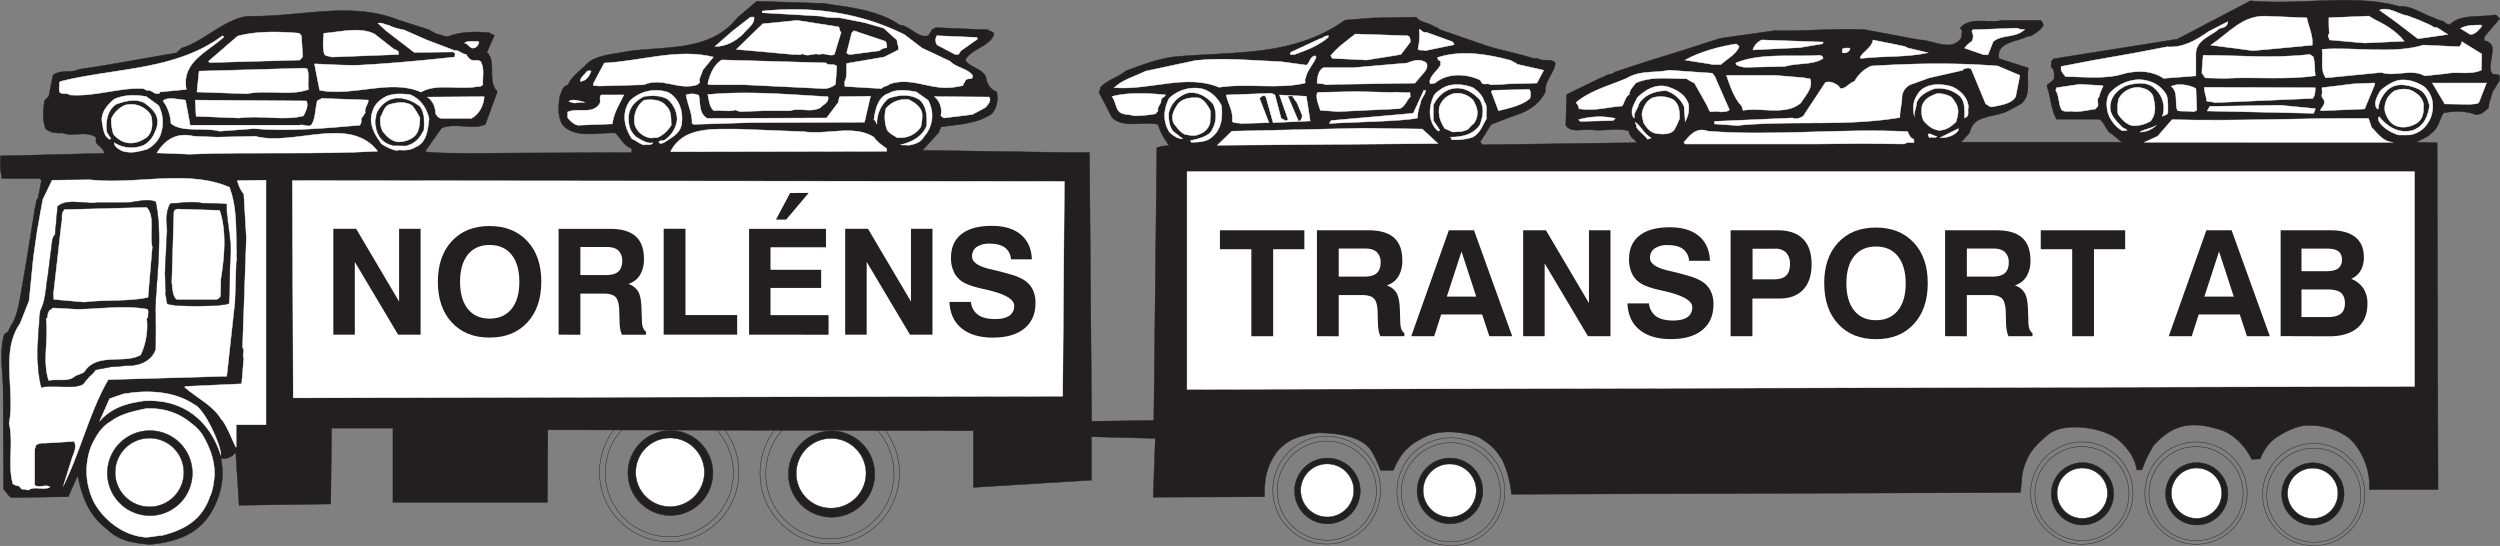 <svg xmlns="http://www.w3.org/2000/svg" viewBox="0 0 1252.45 273.49"><rect x="0" y="0" width="1252.45" height="273.49" fill="#808080" stroke="none"/><defs><style>.cls-1,.cls-4{fill:#231f20;}.cls-1,.cls-3,.cls-5,.cls-6{stroke:#231f20;}.cls-1,.cls-2,.cls-3,.cls-5,.cls-6{stroke-miterlimit:22.93;}.cls-1,.cls-2,.cls-5,.cls-6{stroke-width:0.22px;fill-rule:evenodd;}.cls-2,.cls-5{fill:#fff;}.cls-2{stroke:#fff;}.cls-3,.cls-6{fill:none;}.cls-3{stroke-width:2.02px;}</style></defs><title>Asset 3</title><g id="Layer_2" data-name="Layer 2"><g id="Lager_1" data-name="Lager 1"><path class="cls-1" d="M75.2,272.75c-8.54-.64-15.58-1.92-21.13-7.26-8.75-6.62-12.59-14.73-15.15-27.32l-4.7,10.67-28.6.43c-1.49-.85-2.35-2.77-3.84-4.27l-.21-49.09c0-9.18-2.13-19.42.64-28.6,2.56-.85,2.35-3.2,4.06-5.34C9,156.86,9.88,150.45,11,143.84L13.3,130.6l4.27-26.68c.85-1.92,0-3,1.49-4.7l1.71-8.75c0-.21-.21-.43-1.07-1.07H.92A40.37,40.37,0,0,1,.28,78.1l51.86-1.28c.43-1.92-3-3.84-4.06-5.55V68.71c-5.34-3.41-11.31,0-16.86-2.13-3,.21-6.19,0-8.32-2.13C21.2,60.6,21.62,55,22.26,50.78c0-.64,1.28-1.71,2.13-2.35l2.13-10.67c3.84-3.2,8.54-.85,13-3l13.66-2.13,35.43-6.19c.43-.85,1.92-1.71,2.35-2.35,11.31-3.41,20.49-13.87,32.87-16,26.25.64,51.65-7.68,75.77,1.92L215,14.92a31,31,0,0,0,3.84,2.13c1.71,0,4.06,1.71,6.19,1.07,6.19-2.35,13.45-2.35,20.28-1.71.21.64,1.28.64,2.35,1.28l-3.84,8.75c.85,0,.85.85,1.71,1.92,2.13,5.34-.85,13,3.63,17.5l-6,16.43c-6.62,3-15.15-1.07-22,1.92L212.86,76c6.19.85,14.51.64,21.77.85l26.68-.21,54.85-.21.43-.64-.21-1.49c-3.84-1.28-5.12-4.7-8.11-7.68-8.54-.43-19.42,3-26.25-3.84-3-4.48-2.13-10.46-1.49-14.94,1.07-1.92,1.07-4.48,4.06-5.34,1.92-4.48,6.19-7,9.6-10.67,4.91-4.48,13.66-4.7,20.7-6.19,19.85-2.56,41.19,0,54.43-16.65L379.13.62l33.3,1.07c12.81,1.92,23.9,3,34.58,8.54,1.28.64,2.35,1.49,3.84,2.35,4.91.21,8.75,6.62,14.09,5.34a12.06,12.06,0,0,0,1.92-3l1.92-1.07L495,14.92c.43.64,2.56.85,3,2.13-1.92,6.19-10.89,7-14.51,13,2.35,3.84,8.32,4.06,10.46,8.54,0,2.35,2.13,6.62,5.34,7.26.85,4.27.21,7.9-2.35,11.1-7.47,5.12-16.86,5.34-25.61,6.62,0,1.07-1.07,1.49-.85,2.56l-8.32,9.18,70.65,1.07h13l1.07,134.68,31.16-.43L579.55,74A18.3,18.3,0,0,1,585.31,73l.21-.43a31.14,31.14,0,0,1-5.34-10.24c-6.83-1.71-17.29,2.13-23.05-3.41l-6.62-12.81a2.58,2.58,0,0,0,.64-2.13c3.63-4.06,8.54-4.91,13-8.54,8.32-3,15.79-6,24.33-7,29.45-2.77,59.34.21,85.37-18.36l13.45-1.07,22.2-.43c1.71,2.77,6.19,2.56,9.18,4.91,1.28,0,1.71.85,3,1.49l19.85,6.83c7.9,3,17.5,4.48,26.68,7.47h2.35c2.13,1.71,5.34,0,8.11,1.71l.43.64c0,2.56-1.71,4.7-3,7.47a12.19,12.19,0,0,0-1.92,6.83c-3,6.4-8.75,10-16.65,12.38L747.09,62.3l-5.55,8.75c.21.43.64.85,1.07,1.49l77.48-1.07c-1.28-1.92-3.63-2.56-4.06-5.76-4.91-1.92-12,0-17.93-.64-5.34-.64-11.31,1.71-13.66-2.35l.43-15.37L801.95,39c1.92-.43,3.41-1.92,5.34-1.92.85-.21.85-.43,1.92-1.07l15.58-5.12L840.58,26l21.34-6.83,27.32-3.84c14.51.43,30.52-1.28,45.25-.43L961.81,20c6.4,0,16.22,6.4,20.92-1.28-.21-1.49,1.07-3.84-.85-4.48,4.91-6.19,14.3-2.35,21.34-4.06h19c.64.21.85.85,1.49,2.35-1.07,2.35-3.84,4.06-6.4,5.55H1016c-5.34,3-16.22,2.77-14.51,11.31l14.73,4.7c-1.28,5.76,1.92,13.66-4.06,18.14l-6.83,3.63c-7.47,3.2-16.86,1.71-18.57,10.67-1.49,1.49-2.77,3-4.27,4.7H1063l-4.91-4.06c-3-1.28-3.41-5.76-6.4-7.47h-21.34c-2.77-4.48-3-11.31-4.91-16.65.64-1.49,2.56-1.71,3.63-3.63V37.54a5,5,0,0,0-.85-3.41c-1.28-.43-.21-2.35-.64-3.2l1.28-1.49,61.9-9.82L1127.44.41c24.33,2.35,51.87-3.63,74.49,2.77,6.4-.43,11.74,4.06,17.5,5.76,1.49,1.07,3.2,1.07,4.91,1.92l1.28,1.07,1.71.43c5.12-5.34,15.15-3.63,22.62-4.91.85,0,1.49,1.28,2.35,1.92l-7.47,8.75-.43,2.13c2.35.64,4.27,1.71,4.27,4.27,0,4.06-1.49,7.26-.85,11.1l.64,1.07c.64,1.07,2.35.21,3.63,1.07.21.21,0,1.49.21,2.35l-3.63,6c-.43,2.35-1.92,5.12-1.92,7.9-1.92,1.49-3.42,3.63-6.62,3.41-4.48-1.92-10.89-1.92-16-.85-2.13,3.41-2.56,8.11-6.83,10.67.43.43-2.77,1.92-7,4.06l10.67.21.43,173.74H1187c.64-13.23-6.4-23.05-11.1-26.47a33.32,33.32,0,0,0-21.34-5.55c-3.63.21-10,3-13.87,5.76-4.48,2.77-7.47,8.11-8.32,10.89l-4.27.21c-2.77-5.55-7.47-11.31-14.3-14.3-16.43-5.55-25.4-3-35,7.47-2.77,5.12-3.41,5.76-5.76,12.17h-2.56c-.85-6.19-4.91-11.53-9.82-15.58-8.11-6-27.11-8.54-34.58-2.13-5.55,4.7-10.67,8.75-13,19.85l-.85,9.18-255.06.85c-.21-5.12-3-15.79-5.76-19-2.77-4.48-6.19-7-11.1-9.82-10.67-3.2-20.7-3.63-28.6,1.28-6.62,3.2-10.89,8.54-13.66,15.58h-6.4s-3.2-8.54-5.76-11.31c-6-6.62-18.78-7.47-26-7.47a44.18,44.18,0,0,0-12.59,3.41,23.45,23.45,0,0,0-7.68,6.19c-6,8.54-6,14.73-6.19,22.41l-55.71.21,1.07-29.45-32-.85v21.77l-59.12,3.63V215.76l-213.22-.43-.21,36.28H196.85V214.48H166.12l-.43,38-45.89.64-1.71-26.68a7.42,7.42,0,0,1-7.47,3.2,34.87,34.87,0,0,1-1.07,18.78c-3.63,10.67-9.6,17.72-20.49,21.56A61.31,61.31,0,0,1,75.2,272.75Z"/><path class="cls-2" d="M47.24,251.83a34.73,34.73,0,0,1-1.49-28.39c2.13-4.48,4.91-9.6,9.6-12.17,4.91-3.84,11.74-5.34,18.14-6.62,7.9-.21,15.58,1.71,22.41,7.47a23.57,23.57,0,0,1,5.55,5.76c3.63,6.19,6.19,12.59,6,20.49-.43,3.84-.85,7.47-2.35,10.46-3.84,11.31-12.17,16.43-23.9,19.42-2.35,0-6.19,1.07-8.75.85C61.11,268.06,51.72,259.94,47.24,251.83Z"/><path class="cls-2" d="M13.3,245.43c-.85-.64-1.71,0-2.77-.64,0-.21-.43-.85-1.49-1.49-.64.21-2.13-.64-2.56-.85-2.77-9.6.43-20.49-1.92-30.31C7.75,195.49.07,176.49,10.1,162l4.48-11.31,2.13-21.56,1.92-13.45,2.77-15.58,4.7-9.82,19-.21c23.05,2.56,49.52-5.34,70,3.84l.21,1.07c3.63,10,2.77,22.2,3.2,31.8-.43,1.71.43,2.35-.21,4.48l-.64,20.06-4.06,37.14-59.34,1.71c-9,15.15-14.3,36.92-22.41,52.93l4.27-13.66c1.07-3,2.35-5.34,1.07-8.32L22.48,222a7.35,7.35,0,0,0-4.27.85c-.43.64-.43,1.49-.85,2.13v18.14c2.56,1.49,5.55-.64,7.68.85-2.77,1.92-7.68-.64-10.67,1.49Z"/><path class="cls-2" d="M110.63,227.93c-5.55-17.08-18.78-28.39-38.63-27.11-4.91.85-14.51,1.71-22,10l4.91-11.1c1.71-.64,4.48-1.49,6.83-2.35,12-2.13,25.61-1.49,35.64,5.34C102.3,204.66,110.84,223,110.63,227.93Z"/><path class="cls-2" d="M110.84,210c-4.06-6.83-12.17-10.67-18.36-16l.43-.43,28.17-1.28,1.07-13c-1.07-1.28.85-3.84-.64-5.12l1.92-55.07-1.28-22c-1.49-1.49-2.35-3.63-3.2-6.19v-.43l14.3-.21V212.78H118.31v11.31C117.88,224.3,113.4,212.14,110.84,210Z"/><polygon class="cls-2" points="146.91 199.33 146.48 90.48 533.23 90.9 532.38 198.47 146.91 199.33"/><polygon class="cls-2" points="594.7 195.06 594.7 85.99 1209.61 85.99 1209.61 193.57 594.7 195.06"/><path class="cls-1" d="M20.77,194c-3.2-12.17-1.49-26.25-.64-38,3-6,2.77-11.74,3.84-17.72l1.92-15.15c.21-1.49.21-4.06,1.71-5.55l1.28-14.09c4.7-4.27,13.66-1.07,20.06-1.92H62.39c5.34,0,10.89-2.35,15.58-.43,3.63,17.5.43,36.5-.21,54.64.21,2.35,0,5.12.21,8.32l-.21,11.1c-1.71,4.91-6.83,7.68-12.59,7.9-3.2,0-6.19.64-9.39.64l-7.9,1.49a14,14,0,0,1-3,3.2c-1.49,1.71-2.35,2.77-3.41,4.06-5.76,2.77-13.45,0-20.28,1.49Z"/><path class="cls-2" d="M24.4,190.58c-3.2-9.6,0-20.49-1.28-30.95,1.28-.43.43-2.35,1.28-3.2.21-1.07,1.07-1.07,2.13-2.13l11.74.64c11.53,0,23.69-2.13,35.64,0,.64,1.49,0,2.35.21,3.84l-.64.85a34.39,34.39,0,0,1-3,18.14c-7.9,4.7-21.56-1.28-28,8.11-.64,1.28-3.63,1.71-4.91,2.56-3.41,3-8.54,1.28-13,2.13Z"/><path class="cls-1" d="M83.73,151.95c0-1.71-1.07-4.27-.64-6.19L82.67,137l1.07-21.34c0-4.27-1.07-9.39,1.71-13.66,5.34-.21,10.67-1.28,15.79-.21l12.17.43c0,8.75,2.77,17.93,1.92,26.47l-.64,23.26C112.33,153.65,85.23,153.87,83.73,151.95Z"/><path class="cls-2" d="M42.11,151.31,27,150c-.21-.85,0-1.71-.21-2.77l2.13-18.57,1.92-17.08c.64-1.71-.21-3.63.64-5.34L32.3,105l41.19-1.07c4.27,4.48,1.28,13.23,2.77,19.85L74.13,149C64.31,151.09,52.79,150,42.11,151.31Z"/><path class="cls-2" d="M88.64,150c-2.13-1.28-2.13-5.55-2.56-8.54l1.07-35.43a2.26,2.26,0,0,1,1.92-1.28l20.92.64c3.63,10.24,2.35,23.69.64,34.36l-.21,8.54a3.11,3.11,0,0,1-1.92,1.71Z"/><path class="cls-2" d="M94.83,77.24,78.61,76.6c4.06-6.62,10-10.46,18.57-8.32l11.74.43,19-.43c19.21,5.12,47.38-10.67,61.26,7.47C158.86,77.46,126.63,76,94.83,77.24Z"/><path class="cls-2" d="M62.82,76c-1.28,0-5.76-2.13-5.55-4.48A16.08,16.08,0,0,0,72,72.76a12.06,12.06,0,0,0,5.34-6c3.84-7.47.21-11.53-4.91-15.15-4.27-2.35-9.6-1.07-14.3.64-4.06,2.77-5.34,8.11-4.7,13.45,0,.85,1.28,2.35,2.13,3.84l-.64.21c-3-1.49-3.2-5.55-3.84-9-.43-4.27,2.35-7.9,6.19-11.1,5.34-2.35,10.89-2.13,16-1.28l6.19,4.48a18.41,18.41,0,0,1,.64,15.37,14.21,14.21,0,0,1-6.62,6.62C70.29,75.54,67.3,76.82,62.82,76Z"/><path class="cls-2" d="M336.23,76l-.21-.21c6.4-12.38,20.92-11.1,34.36-11.1l32.44,1.28c11.31,1.71,25.19-3.63,35,2.77,1.49,2.35,3.84,3.84,6.4,5.76v1.28Z"/><path class="cls-2" d="M199.63,75.11c-.64,1.28-9.18-2.56-9.18-4.06-2.77-3.84-6-9.18-3.84-15.15.85-3.63,4.06-6.19,7-7.68,3.63-1.49,7.68-1.28,11.74-.85,4.91,1.92,8.32,6.4,9.6,12-.64,6-1.28,12.17-6.83,14.3C205.61,75.32,203,75.32,199.63,75.11Z"/><path class="cls-1" d="M189,56.54a12.6,12.6,0,0,1,7-6.62c4.7-1.49,10,.21,14.3,3.63,1.92,2.56,2.35,7,1.92,11.31-1.92,4.06-4.27,7-9.18,8.11-1.92,0-3.84-.21-6.19-.21C188.1,70.84,187.25,61.45,189,56.54Z"/><path class="cls-2" d="M455.11,72.76c-1.28-.21-2.77,0-3.84-.21,4.91-1.28,10.67-3.63,13-9.6.21-4.7,0-9.82-3.63-13-4.7-3-10.24-2.56-15.58-.64a16.48,16.48,0,0,0-5.76,12.81c-.21,0-.43-1.71-1.49-2.13.64-4.7,1.92-11.53,7.47-13.23,4.06-2.35,9.82-1.49,13.87-.64l5.76,4.06A15.59,15.59,0,0,1,463,68.28c-1.49,2.77-4.06,3.84-7.68,4.48Z"/><polygon class="cls-2" points="609.85 72.76 617.11 65.72 683.49 64.22 712.52 64.65 720.41 71.91 609.85 72.76"/><path class="cls-2" d="M322.36,72.55c-2.13-.64-3.63-2.13-5.76-3-3.84-5.76-5.34-12.81-1.07-19a18.85,18.85,0,0,1,19.21-4.27c5.12,2.77,7.47,8.75,6.83,14.94-.21,4.7-3.84,7-7.68,9.39-.64.43-3,2.13-3.84.64.21-.85,1.71-.85,2.56-.85A14.21,14.21,0,0,0,339.22,60a13.56,13.56,0,0,0-4.7-10.24c-3.41-2.13-7.9-1.92-11.74-1.49-4.06,1.92-7.9,5.34-7.9,10.89,0,3.63.64,6.83,4.06,9.6,1.92,1.07,5.12,3.41,8.11,2.77-.85,1.49-2.77.64-4.48,1.07Z"/><path class="cls-2" d="M56.84,67.21a22.33,22.33,0,0,1-1.07-7.68A13.33,13.33,0,0,1,62.6,52.7a11.69,11.69,0,0,1,10.89,2.56,7.39,7.39,0,0,1,2.35,3.2c.64,3.63.64,7-1.92,10C67.3,73.4,61.11,72.33,56.84,67.21Z"/><path class="cls-2" d="M844.21,72.12l-.64-.85c3.2-3.63,6.19-7.68,12.17-5.55,33.08,2.56,66.38-1.49,99.89.21.85,1.49,1.07,3.2,3.2,3.84v1.71c-1.49,0-3.63-.43-4.7.64l-21.34-.21-21.34.21Z"/><path class="cls-2" d="M596.41,70.41c5.76-1.07,9.6-2.77,10.67-5.12a13.91,13.91,0,0,0,.64-13.23c-3.2-3.63-7.9-6.62-13.23-5.34-4.48,1.71-8.11,5.34-9,10,0,3,0,6,2.13,9l4.91,3.84c-2.56,0-5.34-1.92-6.83-3.63q-4.48-7.68,0-16.65a18.76,18.76,0,0,1,16-4.91c4.48,1.07,7.9,4.06,10.24,8.54.64,6,0,12.17-5.12,16-2.35,2.13-6.62,2.35-10,2.35Z"/><path class="cls-2" d="M199,71.05c-3.2-.64-5.34-2.77-7-4.91-1.49-2.35-1.49-4.27-1.49-7.26,1.49-2.13,1.71-5.76,4.91-6.62,3.84-1.07,7.68-1.49,11.1.64a34.13,34.13,0,0,1,3.84,6.19c0,3-.43,6-1.71,7.9C207.1,69.56,202.83,71.27,199,71.05Z"/><path class="cls-2" d="M726.6,68.71c5.34,0,11.31-1.07,14.73-6,1.71-4.48,2.35-8.75,0-12.81-3.41-3.63-8.11-6.62-13.45-5.55-4.48.85-7.9,4.27-9.82,8.32v7.68l3.2,4.7-.43.64-.85-.43c-4.48-4.48-4.27-11.31-1.92-16.65.64-1.92,3-3.41,5.12-4.7,4.48-2.35,10.24-1.71,14.73,0,2.13,1.49,4.7,3.41,5.76,7.26,1.71,1.71.64,5.34,1.07,8.32-2.13,3-3,7.47-7.47,9.39A27.56,27.56,0,0,1,728.74,70C725.32,70,728.31,69.35,726.6,68.71Z"/><path class="cls-2" d="M326.2,69.13a9.79,9.79,0,0,1-8.11-6.4c-1.07-4.7.85-10,4.7-12.59,4.48-.43,8.75-.21,11.31,3.41,2.13,1.92,2.13,5.76,2.13,9.18a15,15,0,0,1-6.83,6.19,15.31,15.31,0,0,0-2.77.21Z"/><path class="cls-2" d="M825.43,69.77c-1.71-2.35-4.06-3.63-5.55-6,.21-1.07-.43-1.07-.64-2.56,3,2.13,4.06,5.55,7.9,7.9Z"/><path class="cls-2" d="M1074.29,71.27l6.62-3,7.26-8.32c32.87.85,65.1-.85,98.39-.64.43,1.49,1.07,2.77,1.49,4.48,1.71,1.28,5.34,7.47,10.89,7.47Z"/><path class="cls-2" d="M449.35,68.92c-1.92-1.28-3.84-2.13-4.91-3.84a18.18,18.18,0,0,1-.64-10.67,12.71,12.71,0,0,1,11.53-4.48c2.77,1.49,5.76,3.2,6.62,6.83a24,24,0,0,1-.64,6.83A12.26,12.26,0,0,1,450,68.92Z"/><path class="cls-2" d="M966.51,68.92l-.64-1.71c1.28-.64,2.77,1.07,4.48,1.07C969.71,69.56,967.79,68.28,966.51,68.92Z"/><path class="cls-2" d="M972.06,68.92l9-4.48v.85c-1.49,2.35-5.34,3.84-8.54,3.63Z"/><path class="cls-2" d="M1201.93,67.64c-5.76-1.28-12.17-7-10-9.18,3.84,4.91,9.82,8.75,16.86,6.83,5.76-2.13,7.68-7.26,8.32-12.38-1.28-5.76-3.63-7.9-7.68-9.18-4.48-1.49-8.75-2.13-12.81.85-2.35,2.13-5.12,6-5.12,10H1191c-2.13-2.35-.43-5.76,1.28-8.75,1.28-1.71,7-5.76,10.67-5.76,4.27-.21,7.26.85,11.31,3.2,4.27,3.63,5.76,9.39,3.42,15.79-1.92,4.48-5.34,7.68-10.46,8.54Z"/><path class="cls-2" d="M588.08,61.88c-1.71-3.63,0-6.62,1.92-9.6,2.13-3,6.83-3.63,10.67-3.2,2.13.64,4.06,3.2,5.55,6,.43,1.92,0,4.06,0,6.4a8,8,0,0,1-5.55,5.76c-1.49.85-3.42.85-6.19.21C592.14,67.43,589.36,63.58,588.08,61.88Z"/><path class="cls-2" d="M829.48,66.78c-2.56-.43-4.7-2.77-6.19-5.55-.21-1.92-.85-2.77-.64-4.7.64-2.77,1.92-5.76,5.12-7.47a13.54,13.54,0,0,1,10.46.85c3,2.35,3.2,5.34,3.2,9.6-.21.21-1.49,3.63-2.35,4.91C837.8,67.43,832.68,67.43,829.48,66.78Z"/><path class="cls-2" d="M1072.37,66.14h-.21c1.28-1.07,5.76-1.92,7.9-3.2a12,12,0,0,1-7.47,3.2Z"/><path class="cls-2" d="M727.67,66.14a33.88,33.88,0,0,0-3.84-1.71c-1.92-3-3.42-6.19-2.77-10.67a10,10,0,0,1,5.34-6.19c3.84-1.92,8.75-.43,11.53,2.56,2.13,3.41,3.41,7.47.43,11.74a17,17,0,0,0-2.77,2.77C733,66.14,730.66,65.93,727.67,66.14Z"/><path class="cls-2" d="M110,65.72c-7.68-2.13-18.57.85-24.33-3.84-.21-3.63-1.49-8.32-4.06-11.31,2.56-2.35,7.68-.64,11.31-.43l2.35,12.59h54.85c1.71-.64,3.2.85,5.55.21,2.35-2.56,2.13-7.47,3.2-12.17,0-.64,1.92-.85,2.13-1.49l23.48.85c.21,2.13-2.13,3.63-1.49,6.4-.64.43-.85,1.71-1.71,2.35-.64.85.21,2.56-1.07,3.84-16.86,1.49-35.86,3.2-52.93,1.71Z"/><path class="cls-2" d="M972.06,65.29c-3.2,0-5.76-1.92-8.11-4.48-1.28-1.92-1.49-4.48-1.07-7.68,1.28-3.63,3.63-4.7,7.26-6.19a12.9,12.9,0,0,1,7.47,1.71c2.35,2.77,3.84,5.34,3.2,8.75,0,1.07-.64,2.35-.85,3.63C977.61,63.16,975.68,64.86,972.06,65.29Z"/><path class="cls-2" d="M1063.19,65.5a16.7,16.7,0,0,1-7-8.54c-1.07-3.2-1.28-9,1.71-11.31a20.73,20.73,0,0,1,13.66-5.76c5.55.21,10.89,2.35,13.87,7.9.85,2.56.64,6.19.64,8.75-.43,1.07-1.71,1.07-2.77,1.71,1.92-5.12-.21-11.31-4.48-14.51-3.41-2.77-8.54-2.35-13.66-.85-3.63,1.71-7.26,4.7-7.9,9.39-.85,5.12,3,8.32,6,11.53.85.64,1.71.64,2.35,1.49Z"/><path class="cls-2" d="M1194.88,56.11a10.21,10.21,0,0,1,4.91-10.67c5.55-1.71,8.54-.64,12,2.35,1.07,1.07,2.56,3.42,2.35,5.12,0,2.35,0,4.48-1.28,6.62-1.07,1.92-3.63,3.2-6.19,3.84a11.12,11.12,0,0,1-5.34,0C1197,62.09,1195.74,58.46,1194.88,56.11Z"/><path class="cls-2" d="M871.1,62.94l-12.17-.85V60.81L898,59.1c2.13.85,3.63,0,5.34-.85l11.1-16.86c1.92-.85,4.27,0,6.4,1.49.43.43.64.85,1.28,1.49,3,0,4.06-2.77,7-3.63a17.26,17.26,0,0,1,8.32-7.68c21.56-1.28,41.41-1.71,63.39,0l11.1,4.7-2.13,10.67c-2.13,3.63-7.68,4.27-12,5.12-1.07,0-1.71-.85-3-1.49l-7.26-17.5c-1.28-.85-2.35-.43-3.84,0l-.43.64L966.51,39l-8.32,3a7.32,7.32,0,0,0-5.34,6.4c0,3.63-1.07,6.62-1.07,10.46-26.25,4.48-53.15,1.49-79.83,3.84Z"/><path class="cls-2" d="M1061.06,57a19.27,19.27,0,0,1,.43-7.68,11.14,11.14,0,0,1,10-5.55c2.56.43,5.34,1.07,7,4.06,1.28,4.48,1.92,9-1.07,12.81a16.34,16.34,0,0,1-8.32,2.35C1065.75,62.94,1062.55,59.53,1061.06,57Z"/><path class="cls-2" d="M289.49,62.73c-1.92-.43-3-1.49-4.48-3-1.07-.85-.43-2.13-.64-3.63,5.55-2.35,12.17,1.49,16-4.06.85-1.28-.43-3.63.85-4.48h11.31c-2.13,4.48-5.12,9-5.76,14.51Z"/><path class="cls-2" d="M347.54,62.3l-.85-.43c.21-5.12-2.13-9.18-3-14.3a8.31,8.31,0,0,1,6.4.21c.85,4.27,0,9.18,4.27,11.53l59.76-.21,5.76-7.68c.43-.85.21-1.71.85-3l15.37-.21-3,13-57.2.21Z"/><path class="cls-2" d="M621.38,61.88c-1.07-.64-2.77.21-4.06-1.07.64-5.34-2.13-8.75-3-13.23L637,46.72l1.71.85,3,11.31c.21.85,1.49.85,2.35,1.71l1.28-.64L641,47.58l13.45.64,1.92,12.38-18.57.85-3.63-13-.85-.64-1.28.43L631,49.28l4.7,12.17Z"/><path class="cls-2" d="M791.7,60.81l-.85-.85a38.3,38.3,0,0,1,18.36-.64l-1.07,1.07Z"/><path class="cls-2" d="M844.21,60.81c0-2.13-.43-4.91-.43-7.26a14.81,14.81,0,0,0-9-8.11c-5.34,0-11.1,1.92-13.87,6.83-.21,2.13-2.56,3.84-2.13,6.83l-.43-.21c-1.92-3.41.21-6.4,1.92-10,4.06-3.84,9.82-7.68,16.65-4.91,3.84,1.49,7.68,3.84,9,8.32A12.69,12.69,0,0,1,844.21,60.81Z"/><path class="cls-1" d="M650.62,60.38l-5.12-12,1.71-.21c.64,1.07,1.28,1.92,2.35,3.42l2.77,6.62c-.64.21-.21,2.13-1.49,2.13Z"/><path class="cls-2" d="M666,61.88l.85-1.49L708,56.75l5.34-11.53h.85c0,2.35-2.35,3.84-2.56,6.4-.64,2.35-1.49,4.27-1.49,7.47C704,60.81,673,61.24,666,61.88Z"/><path class="cls-2" d="M221,59.31c-1.28-.21-1.92-1.07-2.77-2.35,0-2.56-1.07-6.4-4.06-8.32l28.39-.21c-.21,3.84-2.13,8.54-6.4,10.89Z"/><path class="cls-2" d="M119.16,59.1l-20.92-.85-.43-8.11,55.71.43c1.07,2.35-.21,4.91-1.49,7.47-9.6,2.56-21.34-.43-32.23,1.07Z"/><path class="cls-2" d="M472.83,59.1,471.33,58a9.6,9.6,0,0,0-3.2-9.6l27.32.21c1.49,1.49-.64,4.06-1.92,5.34l-6.4,3.41Z"/><path class="cls-2" d="M984.22,59.1c0-3.63.43-8.54-2.77-11.31a16.16,16.16,0,0,0-12.17-3.41c-3,1.07-7.68,3-9.18,7.26,0,2.13-1.07,3.84-1.07,6.4-.85-3.41-.64-7.47,1.49-10.46,3.2-5.76,10.89-6,17.08-4.27,3.84,1.49,8.11,5.12,8.54,10.24C985.5,56.11,987,58,984.22,59.1Z"/><path class="cls-2" d="M568,58c-3-1.07-6.83,0-8.32-3.63-.85-1.71-1.07-3.84-2.56-6,7-2.13,18.36-1.71,26.68-.85.21,1.07-2.13,1.07-2.13,3,0,1.71-2.13,3-1.49,4.91L578.91,57A58.84,58.84,0,0,1,568,58Z"/><polygon class="cls-2" points="1159.1 56.76 1105.74 55.61 1107.03 53.3 1142.45 52.72 1159.96 54.45 1159.1 56.76"/><path class="cls-2" d="M861.92,56.11c-1.49-.64-3.63,0-5.12-.21-.85-.64-1.07-2.35-1.92-3.63l-6-10.67a23.83,23.83,0,0,1-3.84-2.13c-8.11,0-17.5-1.49-25.61,2.13-.85,1.49-3,3-3.2,5.76-2.13,1.07-2.35,4.27-3.63,5.76-7,.43-14.51,2.77-21.56,1.28a5.69,5.69,0,0,0-1.49-3c7-6,16.86-8.54,25.4-12.17,6.62-4.06,14.09-2.56,21.13-4.06l21.56,1.49c.64,0,.64,1.28,1.28,1.28L866.4,55C865.34,56.11,863.42,55.9,861.92,56.11Z"/><path class="cls-2" d="M371.23,55.9a7,7,0,0,1-2.77-.85c-3.41,1.07-6.4,0-10.67.43-2.35-1.49-2.56-5.34-3.2-8.11,20.06-1.92,40.55,0,60.19,1.07.64,3-2.13,3.63-3.84,5.55-5.12,2.56-10-.21-15.15,1.49H383Z"/><path class="cls-2" d="M670.47,55.9l-9-.64c-.85-3-2.13-5.12-1.71-8.32l.43-.64,19-.43,18.14.43c3-.43,6,.43,9,0,.21.64,0,1.49.21,2.13-2.13,2.13-2.35,4.7-5.34,6Z"/><path class="cls-2" d="M1039.07,55.9c-1.92-.64-4.27.64-6.19-.85-1.71-3-1.07-6.4-3-9.82l.43-1.28,11.53-1.71,11.53.64.21.43a18.24,18.24,0,0,0-1.92,5.12c-1.28.85-.43,3.2-.64,4.7l-1.28,1.49c-3.41.43-6.4,1.28-10.24,1.28Z"/><path class="cls-2" d="M1098.2,55.9c-2.13-.43-4.7,0-7.26-.43-1.71-3.41.64-9.18-3.2-12.17,3.2-1.71,9-.85,12.38,1.07l.43,10.67c0,.43-1.28.85-1.71.85Z"/><path class="cls-2" d="M750.72,55.47l-3.63-9.6.64-.64,18.36-.43c.85.64.85,3,.43,4.48C762.67,52.7,756.7,54,750.72,55.47Z"/><path class="cls-2" d="M1163.3,55.47l-.85-.21c.64-1.71,2.35-2.35,1.92-4.7,0-.85-1.28-1.49-1.28-3,.64-.64,0-2.35.21-3.63L1179.09,42l10.46-.43.21.64-5.12,12.38Z"/><path class="cls-2" d="M873.23,55.26l-.64-2.13c-3.84-3.84-6-10.67-7.68-15.37h24.55L904,39a9.47,9.47,0,0,0,2.77.43c1.71,4.48-2.13,8.11-4.48,12C895,58,882.84,53.77,873.45,55.26Z"/><path class="cls-2" d="M1236.93,52.27l-12.17-.21-6.19-10.46h27.11l-3.84,9.82C1240.77,52.27,1238.64,52.06,1236.93,52.27Z"/><path class="cls-2" d="M288,51.63a10.86,10.86,0,0,1-3-.85c1.92-1.49,5.76,0,7.9.43C291.41,51.42,289.7,51.2,288,51.63Z"/><path class="cls-2" d="M1109.51,51.42c-1.28-.64-2.56-.21-4.06-.85,0-2.35-1.28-4.27-1.07-6.83l55.49.21c0,1.92,0,3.84-1.28,5.34Z"/><path class="cls-2" d="M35.07,47.58c-1.49-1.28-3.2,0-5.12-1.28-.64-1.49,0-3.2-.21-4.91l.64-.64C57.91,33.92,88,35.41,111.48,17.91l.64.64C104,26,90.78,30.93,93.34,44.8L80.1,46.08l-.21.64c-2.77,1.07-3.41-1.92-6.4-1.49-.43,0-.43-.43-1.71-.85-12.17-.64-23.69,4.06-36.5,3.2Z"/><path class="cls-2" d="M123.43,46.94l-24.76-.85,1.07-10.46,52.93-1.49,1.28.43c1.07,3,0,6.83.64,10.24-9.6,3.41-20.28,0-30.73,2.13Z"/><path class="cls-2" d="M210.73,46.08c-14.94-6.62-33.72,2.35-50.58-.85,0,0-2.35-11.74-2.56-13.23,6,.21,14.73.85,22.41.64,16-.85,31.8-2.35,47.81-4.06l.21-1.71-.85-.85-17.29.21h-2.35L193.87,15.77l-4.48-4.06c2.13-.64,3.41.85,5.12.85a25.05,25.05,0,0,0,7.68,2.35L213.72,20l14.09,5.34c1.92-.43,3.41,1.71,5.76,1.92.64,1.07,1.92,3.41,4.27,3,.64,0,2.13-.21,3,.64,1.92,3.63.85,7.47,1.07,11.53-.21,0-1.07,1.28-2.35.85-9.39,1.92-20.7-1.71-28.39,2.77Z"/><path class="cls-2" d="M412.43,44.37l-39.7-1.92h-17.5l-.64-.43c.85-4.27,3-9.6,7-12l52.29,1.49c1.07,1.71,3.84,0,5.34,1.71l-.64,9A9.12,9.12,0,0,1,412.43,44.37Z"/><path class="cls-2" d="M441.45,44.37l-18.14-1.07c-.21-.43,0-1.71-.21-2.35,1.49-2.35.85-6.19,1.07-9.18l18.78-3.2L450,25c.43-1.71-.64-3.2-.64-4.91l-6.62-6-9.6-2.77L421,8.94c-3-.21-6.83,0-9.6-.85L381.9,6.38V5.53c23.9-2.35,47.6.21,71.07,11.74l9,6.83L476,30.71c2.56,3,9.39,3.84,11.31,7.26L487.13,39c-.85.85-2.77,0-3.63,1.49,0,.85-.85,1.07-1.07,2.35a11,11,0,0,1-2.35.43c-12.81,3-22.84-5.34-34.58-1.07-.43.85-2.77.85-3.84,2.13Z"/><path class="cls-2" d="M558.2,43.95c4.27-4.06,10-5.55,15.79-8.32l25-5.34c13.87-1.49,28.17,0,42.9.64l12.59,1.71c1.71-.85,1.49-4.06,4.27-4.7l.64.64c-1.07,3.2-4.7,6.62-5.34,10.67-.64.64,0,1.49-.21,2.35-12.81,3.2-29.45,0-43.11,2.13-16.22-6.83-34.36,1.49-52.08.21Z"/><path class="cls-2" d="M299.94,43.09c-.85-.21-1.71,0-2.56-.21l-.21-.85,5.55-10.46c18.14-.85,36.71-7.47,54.64-3L352,35.2c-.43,2.35-1.92,3.41-1.49,6.19l-1.28,1.07c-9.18,3-17.72-4.06-26.68,0Z"/><path class="cls-2" d="M664.07,42.45c-1.49-.85-2.56-.21-4.27-.85.21-2.56.43-6.19,3.2-7.68h14.73L705,31.57c3-1.28,6.83-2.35,9.6,0,.85,1.49,0,3-.64,4.06l-5.12,6-40.55.64C667.06,42.24,665.56,42.45,664.07,42.45Z"/><path class="cls-2" d="M746.67,42.45c-1.07-.85-2.13-.21-3.63-.43-.64-.43-.85-.64-1.49-1.92-6.83-3.2-16.22-3.84-22.62,1.49-.43,0-1.49.43-2.35.43-1.49-3,3.63-6.62,5.12-9.39V30.93c0-.85-1.49-.21-1.49-2.13,11.74-3.84,25-1.71,36.71,1.49.85.64,2.35,1.07,3.2,1.92l13.23,3-3.41,6.4L756.06,42c-3,.21-6,.43-9.18.43Z"/><path class="cls-2" d="M290.77,40.75c0-2.13,1.92-3,3-4.7a2.13,2.13,0,0,1,2.35-.43C295.25,38,293.75,40.53,290.77,40.75Z"/><path class="cls-2" d="M1083.9,39.25c-5.55-3.84-12.38-4.06-19.21-2.56-9.6,3.2-19.85,1.71-29.88,1.71-1.07-1.49-2.77-2.77-2.13-5.12l15.58-3L1070,26.45l15.58-3c7.9.64,14.51-3.2,20.92-7.68l9.6-4.91c-.21,2.35-1.92,3-4.27,3.41-3.63,3.63-11.31,5.34-11.74,12.17V38Z"/><path class="cls-2" d="M1114.42,39.25l-9.18-.21c-1.07,0-1.07-1.49-2.13-2.35,0-2.77.43-5.76.64-9,17.93,0,35.22,1.71,53.36-.43l1.71,1.07c1.07,3,.64,6.19,1.07,9.6C1145.58,40.11,1129.57,38.4,1114.42,39.25Z"/><path class="cls-2" d="M1165.22,39c-3-3.84-1.28-9.6-1.92-14.3,16-1.28,35.43,2.56,50.8-2.13l18.14.85c.21-.85,1.07-1.07,1.07-2.56l10,6.19-.21,8.11c-6,2.56-12,.43-17.72,1.71L1214.73,38c-6.62-3.84-14.94.64-21.77-1.71Z"/><path class="cls-2" d="M874.73,33.7a10.53,10.53,0,0,1-4.91-1.28l-.21-.85c12.17-5.12,28-3,41.41-3.84,1.07,0,1.92,0,2.35,1.49-4.91,3.41-12.59,2.13-19.21,4.06Z"/><path class="cls-2" d="M857.65,32.21l-13.45-2.13C851.46,26,861.5,23.24,869.82,22l1.49,1.28c-1.49,3.84-6,6.19-9.18,9h-4.48Z"/><path class="cls-2" d="M105.08,31.35l-.64-.64L119,18.12c9.18-2.56,20.49-2.35,30.73-1.49.43.43.85.43,1.28,1.49l.64,10.24a9.33,9.33,0,0,1-1.49,1.71Z"/><path class="cls-2" d="M684.56,30.07l-17.07-.85-.85-1.28c3.2-4.06,7.68-7.26,12.38-10.89l26,.85c1.49.21,1.49,1.71,1.49,3.2l-4.7,6.19Z"/><path class="cls-2" d="M932.14,29.22l-.21-.43c1.07-2.77,5.76-4.7,6.4-8.75l15.79,3.2c.85.21.85.64,1.92.85l9.82,2.35c-10.89,2.35-21.34,1.49-33.08,2.77Z"/><path class="cls-2" d="M166.12,28.58c-1.28-.64-2.77-.21-3.63-1.49-.85-3.2-.64-6.83-.21-10.46,7.68-.43,17.93-3.42,25.4.43l9.82,7.68A3.25,3.25,0,0,1,199.63,26V27.3Z"/><path class="cls-2" d="M397.48,27.3l-28.6-2.56,13.23-12.81,17.29-1.71,20.49,3.2c.85,0,.43,2.13,1.49,2.77L418,27.3c-2.56,1.07-4.7-1.07-7.68,0-2.56-1.07-5.55,1.49-8.32-.43-1.07,1.07-2.56.21-4.06.43Z"/><path class="cls-2" d="M426.09,27.3a2.32,2.32,0,0,1-1.92-.85l2.56-10,1.07-1.07,15.79,5.34a5.1,5.1,0,0,1,.64,3.2,5.57,5.57,0,0,0-3.63,1.49Z"/><path class="cls-2" d="M478.59,27.3l-9-4.7a4.08,4.08,0,0,1-.21-4.7l20.06.85.21.85L482,25c-.85.43-1.07,1.28-1.71,2.13Z"/><path class="cls-2" d="M646.35,27.3l.21-1.07,14.73-6.83c1.28,0,1.92-1.49,4.27-1.49l-.21.85C660.23,23,654.89,25,648.49,27.3Z"/><path class="cls-2" d="M993.4,27.3l-9.18-3.2a13.83,13.83,0,0,1,3.63-3.41,5,5,0,0,0,0-4.91l.43-.85,22.2-.85a7.31,7.31,0,0,0,3.84.64c-4.48,4.48-11.53,2.35-15.79,6.19L996,27.3C995.32,27.73,994.68,27.3,993.4,27.3Z"/><path class="cls-2" d="M923,26.45V24.52c1.28-.64,2.13-.43,3.63-.43l.21.43c-.21.85-1.71,2.35-3.2,1.92Z"/><path class="cls-2" d="M714,25.38c-1.28-.64-3,.21-3.63-.85a30.11,30.11,0,0,0,.64-9.82c.85.21,1.07.85,2.35,1.49h1.28L727,20.68c.64.21,1.07.43,1.49,1.71Z"/><path class="cls-2" d="M1128.72,25.38l-21.13-2.77c9.18-6.19,16-15.15,28-14.51l20.06.85c.85,4.27,3.2,8.75,2.77,13.66Z"/><path class="cls-2" d="M878.14,25A8.25,8.25,0,0,1,882.63,20l30.73,1.07-.21.85-11.53,1.92Z"/><path class="cls-2" d="M236.55,24.1c-1.71-.64-1.92-2.13-3.84-2.56,1.28-1.28,4.48-.64,6.62-.85l.64.43C239.54,23,238.47,24.1,236.55,24.1Z"/><path class="cls-2" d="M358.21,23.24,367,15.56l9-7h1.71c.64,3.42-3.41,5.76-5.55,8.54C368.88,20.26,363.76,23.46,358.21,23.24Z"/><path class="cls-2" d="M1184.64,21.54,1166.92,20c.21-.85-1.28-2.35,0-3-.21-2.77-.21-5.12-.21-8.11l20.06-.85c.85.64,2.13,1.28,3.2,1.92,4.91,2.35,10.67,5.76,14.51,10.67Z"/><path class="cls-2" d="M1211.32,19.4l-10.89-8.32-8.32-6c4.48-1.92,9.6,2.13,13.87,2.77l6.19,2.35,5.76,2.56a4.22,4.22,0,0,0,3,1.07l5.34,3.42Z"/><path class="cls-2" d="M1237.57,17.27l-4.91-3c2.77-1.71,6.62-1.71,10.46-1.71l.21.64C1242.27,14.28,1240.35,17.27,1237.57,17.27Z"/><rect class="cls-3" x="128.25" y="216.9" width="3.1" height="31.9"/><rect class="cls-3" x="153.6" y="214.16" width="3.1" height="33.77"/><polygon class="cls-4" points="166.99 167.65 166.99 114.61 178.41 114.61 199.94 151.06 199.94 114.61 210.71 114.61 210.71 167.65 199.44 167.65 177.75 131.2 177.75 167.65 166.99 167.65"/><path class="cls-4" d="M230.48,141.17q0,8.76,3.9,13.61t10.88,4.84q7.06,0,11-4.84t3.92-13.61q0-8.74-3.92-13.6t-11-4.84q-7,0-10.88,4.83t-3.9,13.61Zm-11.12,0q0-12.85,7-20.39t18.89-7.55q11.87,0,18.92,7.56t7,20.38q0,12.83-7,20.39t-18.92,7.56q-11.89,0-18.89-7.56T219.35,141.17Z"/><path class="cls-4" d="M290.76,137.8h12.83q4.17,0,6.13-1.7c1.3-1.13,2-2.9,2-5.33a6.86,6.86,0,0,0-1.91-5.24c-1.27-1.19-3.17-1.78-5.68-1.78H290.76V137.8Zm-10.92,29.85v-53h25.73q8.67,0,12.85,3.71t4.18,11.35a14.92,14.92,0,0,1-2,8.1,10.21,10.21,0,0,1-5.85,4.43,8.84,8.84,0,0,1,4.93,3.75q1.46,2.53,1.67,7.86l.22,6.26v.22c.06,3.16.75,5.09,2.05,5.75v1.62h-12a10.37,10.37,0,0,1-.87-2.75,25.79,25.79,0,0,1-.37-3.91l-.15-5.58c-.12-3.28-.74-5.51-1.86-6.65s-3.13-1.73-6-1.73H290.76v20.63Z"/><polygon class="cls-4" points="332.49 167.65 332.49 114.61 343.41 114.61 343.41 157.85 369.3 157.85 369.3 167.65 332.49 167.65"/><path class="cls-4" d="M375.27,167.65v-53H413.8v9.22H386v11.31h25.38v9.07H386v13.64H415.1v9.8Zm29.86-71L393.86,110h-5.11l7.09-13.32Z"/><polygon class="cls-4" points="423.42 167.65 423.42 114.61 434.84 114.61 456.38 151.06 456.38 114.61 467.15 114.61 467.15 167.65 455.87 167.65 434.19 131.2 434.19 167.65 423.42 167.65"/><path class="cls-4" d="M475.65,151.26h10.77a9.08,9.08,0,0,0,3.56,6.47q3,2.1,8.53,2.1,4.76,0,7.17-1.7a5.69,5.69,0,0,0,2.41-5q0-4.83-13.87-8l-.32-.07-1.12-.26c-5-1.08-8.48-2.29-10.58-3.64a11.62,11.62,0,0,1-4.29-4.84,16.28,16.28,0,0,1-1.48-7.18q0-7.74,5.26-11.87t15.19-4.12q9.29,0,14.53,4.39c3.49,2.94,5.34,7.06,5.53,12.39H506.47a7.69,7.69,0,0,0-3-5.86q-2.67-2-7.6-2a11.16,11.16,0,0,0-6.61,1.67A5.53,5.53,0,0,0,487,128.5c0,2.81,3,4.9,9,6.31l3.82.9c3.86,1,6.61,1.76,8.22,2.3a25.49,25.49,0,0,1,4.24,1.84,12.1,12.1,0,0,1,4.86,4.77,14.64,14.64,0,0,1,1.62,7.12q0,8.28-5.58,12.83t-15.73,4.56q-10,0-15.7-4.65T475.65,151.26Z"/><polygon class="cls-4" points="626.9 168.44 626.9 124.85 611.16 124.85 611.16 115.37 653.46 115.37 653.46 124.85 637.83 124.85 637.83 168.44 626.9 168.44"/><path class="cls-4" d="M670.68,138.58h12.84q4.17,0,6.14-1.7c1.3-1.13,2-2.9,2-5.34a6.86,6.86,0,0,0-1.91-5.24c-1.27-1.19-3.17-1.78-5.68-1.78H670.68v14.06Zm-10.92,29.86V115.37H685.5q8.67,0,12.85,3.71t4.18,11.35a14.93,14.93,0,0,1-2,8.11,10.22,10.22,0,0,1-5.85,4.43,8.84,8.84,0,0,1,4.93,3.75q1.46,2.53,1.67,7.86l.22,6.26v.22c.06,3.16.75,5.09,2.05,5.76v1.62h-12a10.38,10.38,0,0,1-.87-2.76,25.77,25.77,0,0,1-.37-3.91l-.15-5.58c-.12-3.28-.74-5.51-1.86-6.65s-3.14-1.73-6-1.73H670.68v20.64Z"/><path class="cls-4" d="M732.19,126l-7.36,22.6h14.74L732.19,126Zm-6.35-10.63h12.61l19.14,53.07H746.13l-3.6-10.91H722l-3.49,10.91H707Z"/><polygon class="cls-4" points="763.07 168.44 763.07 115.37 774.49 115.37 796.04 151.84 796.04 115.37 806.82 115.37 806.82 168.44 795.54 168.44 773.84 131.97 773.84 168.44 763.07 168.44"/><path class="cls-4" d="M815.33,152H826.1a9.09,9.09,0,0,0,3.57,6.47q3,2.1,8.54,2.1,4.76,0,7.17-1.7a5.7,5.7,0,0,0,2.41-5q0-4.83-13.87-8l-.32-.07-1.12-.26c-5-1.08-8.49-2.29-10.59-3.64a11.62,11.62,0,0,1-4.29-4.85,16.28,16.28,0,0,1-1.48-7.18q0-7.75,5.26-11.88t15.2-4.12q9.3,0,14.54,4.39c3.49,2.94,5.34,7.06,5.54,12.4H846.17a7.69,7.69,0,0,0-3-5.87q-2.68-2-7.6-2a11.17,11.17,0,0,0-6.62,1.67,5.53,5.53,0,0,0-2.32,4.77c0,2.82,3,4.91,9,6.31l3.83.9c3.86,1,6.62,1.76,8.23,2.3a25.54,25.54,0,0,1,4.24,1.85,12.1,12.1,0,0,1,4.86,4.77,14.64,14.64,0,0,1,1.62,7.12q0,8.28-5.58,12.84t-15.74,4.56q-10,0-15.71-4.65T815.33,152Z"/><path class="cls-4" d="M878,139.94h10.55q4.28,0,6.24-1.82c1.29-1.22,1.94-3.16,1.94-5.85a7.9,7.9,0,0,0-1.91-5.73,7.68,7.68,0,0,0-5.69-1.94H878v15.35Zm-.07,9.62v18.88H867V115.37h23.6q8.36,0,12.67,4.34t4.3,12.74q0,8.21-4.22,12.66c-2.8,3-6.83,4.45-12,4.45Z"/><path class="cls-4" d="M925,141.95q0,8.76,3.9,13.62t10.89,4.85q7.07,0,11-4.85t3.92-13.62q0-8.74-3.92-13.6t-11-4.85q-7,0-10.89,4.83T925,141.95Zm-11.13,0q0-12.86,7-20.41T939.83,114q11.88,0,18.93,7.56t7,20.39q0,12.84-7,20.41t-18.93,7.56q-11.9,0-18.91-7.56T913.91,141.95Z"/><path class="cls-4" d="M985.36,138.58H998.2q4.17,0,6.14-1.7c1.3-1.13,2-2.9,2-5.34a6.86,6.86,0,0,0-1.91-5.24c-1.27-1.19-3.17-1.78-5.68-1.78H985.36v14.06Zm-10.92,29.86V115.37h25.74q8.67,0,12.85,3.71t4.18,11.35a14.93,14.93,0,0,1-2,8.11,10.22,10.22,0,0,1-5.85,4.43,8.84,8.84,0,0,1,4.93,3.75q1.46,2.53,1.67,7.86l.22,6.26v.22c.06,3.16.75,5.09,2.05,5.76v1.62h-12a10.37,10.37,0,0,1-.87-2.76,25.77,25.77,0,0,1-.37-3.91l-.15-5.58c-.12-3.28-.74-5.51-1.86-6.65s-3.14-1.73-6-1.73H985.36v20.64Z"/><polygon class="cls-4" points="1038.12 168.44 1038.12 124.85 1022.38 124.85 1022.38 115.37 1064.67 115.37 1064.67 124.85 1049.04 124.85 1049.04 168.44 1038.12 168.44"/><path class="cls-4" d="M1111.7,126l-7.36,22.6h14.74L1111.7,126Zm-6.35-10.63H1118l19.14,53.07h-11.46l-3.6-10.91h-20.57L1098,168.44h-11.5Z"/><path class="cls-4" d="M1153,158.86H1166q4.58,0,6.67-1.66c1.39-1.11,2.09-2.84,2.09-5.23s-.69-4.26-2.05-5.35S1169,145,1165.89,145H1153v13.87Zm0-23h12.46c2.69,0,4.66-.47,5.92-1.39a5.1,5.1,0,0,0,1.87-4.38,4.85,4.85,0,0,0-1.82-4.23c-1.22-.87-3.22-1.32-6-1.32H1153v11.32Zm-10.45,32.53V115.37h25q8.15,0,12.42,3.44t4.27,10a13.18,13.18,0,0,1-1.59,6.74,10.44,10.44,0,0,1-4.76,4.17,12.73,12.73,0,0,1,6.14,4.78,13.81,13.81,0,0,1,2,7.76q0,7.75-5,12t-14.31,4.22Z"/><path class="cls-1" d="M75.08,258.3A21.28,21.28,0,1,0,53.8,237,21.32,21.32,0,0,0,75.08,258.3Z"/><path class="cls-1" d="M726.39,262.4a16.45,16.45,0,1,0-16.45-16.45A16.48,16.48,0,0,0,726.39,262.4Z"/><path class="cls-1" d="M1158.7,263.09a15.61,15.61,0,1,0-15.61-15.61A15.64,15.64,0,0,0,1158.7,263.09Z"/><path class="cls-1" d="M665,262.4a16.45,16.45,0,1,0-16.45-16.45A16.48,16.48,0,0,0,665,262.4Z"/><path class="cls-1" d="M1100.52,263a15.61,15.61,0,1,0-15.61-15.61A15.64,15.64,0,0,0,1100.52,263Z"/><path class="cls-1" d="M1043.28,263a15.61,15.61,0,1,0-15.61-15.61A15.64,15.64,0,0,0,1043.28,263Z"/><path class="cls-5" d="M74.9,253.91A17.21,17.21,0,1,0,57.69,236.7,17.24,17.24,0,0,0,74.9,253.91Z"/><path class="cls-5" d="M726.27,259.06a13.3,13.3,0,1,0-13.3-13.3A13.33,13.33,0,0,0,726.27,259.06Z"/><path class="cls-5" d="M1158.59,259.78A12.62,12.62,0,1,0,1146,247.16,12.65,12.65,0,0,0,1158.59,259.78Z"/><path class="cls-5" d="M664.92,259a13.3,13.3,0,1,0-13.3-13.3A13.33,13.33,0,0,0,664.92,259Z"/><path class="cls-5" d="M1100.42,259.71a12.62,12.62,0,1,0-12.62-12.62A12.65,12.65,0,0,0,1100.42,259.71Z"/><path class="cls-5" d="M1043.18,259.71a12.62,12.62,0,1,0-12.62-12.62A12.65,12.65,0,0,0,1043.18,259.71Z"/><path class="cls-6" d="M664.65,272.55a27,27,0,1,0-27-27A27.05,27.05,0,0,0,664.65,272.55Z"/><path class="cls-6" d="M1100.16,272.66A25.62,25.62,0,1,0,1074.55,247,25.66,25.66,0,0,0,1100.16,272.66Z"/><path class="cls-6" d="M1042.92,272.66A25.62,25.62,0,1,0,1017.31,247,25.66,25.66,0,0,0,1042.92,272.66Z"/><path class="cls-6" d="M726.86,273.34a27,27,0,1,0-27-27A27.05,27.05,0,0,0,726.86,273.34Z"/><path class="cls-6" d="M1159.13,273.38a25.62,25.62,0,1,0-25.62-25.62A25.66,25.66,0,0,0,1159.13,273.38Z"/><path class="cls-6" d="M664.71,270.66a24.83,24.83,0,1,0-24.83-24.83A24.88,24.88,0,0,0,664.71,270.66Z"/><path class="cls-6" d="M1100.19,270.86a23.56,23.56,0,1,0-23.56-23.56A23.6,23.6,0,0,0,1100.19,270.86Z"/><path class="cls-6" d="M1043,270.86a23.56,23.56,0,1,0-23.56-23.56A23.6,23.6,0,0,0,1043,270.86Z"/><path class="cls-6" d="M726.85,271.46A24.83,24.83,0,1,0,702,246.63,24.88,24.88,0,0,0,726.85,271.46Z"/><path class="cls-6" d="M1159.16,271.65a23.56,23.56,0,1,0-23.56-23.56A23.6,23.6,0,0,0,1159.16,271.65Z"/><path class="cls-1" d="M335.86,258.23a21.28,21.28,0,1,0-21.28-21.28A21.32,21.32,0,0,0,335.86,258.23Z"/><path class="cls-1" d="M416.29,259.1A21.61,21.61,0,1,0,395,237.5,21.48,21.48,0,0,0,416.29,259.1Z"/><path class="cls-5" d="M335.68,253.83a17.21,17.21,0,1,0-17.21-17.21A17.24,17.24,0,0,0,335.68,253.83Z"/><path class="cls-5" d="M416.11,254.58a17.48,17.48,0,1,0-17.21-17.47A17.38,17.38,0,0,0,416.11,254.58Z"/><path class="cls-6" d="M363.11,215.52l.1.12a34.9,34.9,0,1,1-62.88,20.85,35.15,35.15,0,0,1,6.94-20.81l.22-.27"/><path class="cls-6" d="M443.55,215.68l.17.21A35.58,35.58,0,0,1,450.6,237c0,19.52-15.7,35.46-34.92,35.46S380.76,256.47,380.76,237a36.06,36.06,0,0,1,6.88-21.06l.23-.32"/><path class="cls-6" d="M359.19,215.51l.93,1a32.09,32.09,0,1,1-49.79.18l1.13-1.3"/><path class="cls-6" d="M439.63,215.67l.89,1a32.86,32.86,0,0,1,7.34,20.67c0,18-14.47,32.61-32.11,32.61s-32.11-14.62-32.11-32.61a33.07,33.07,0,0,1,7-20.36l1.24-1.41"/></g></g></svg>